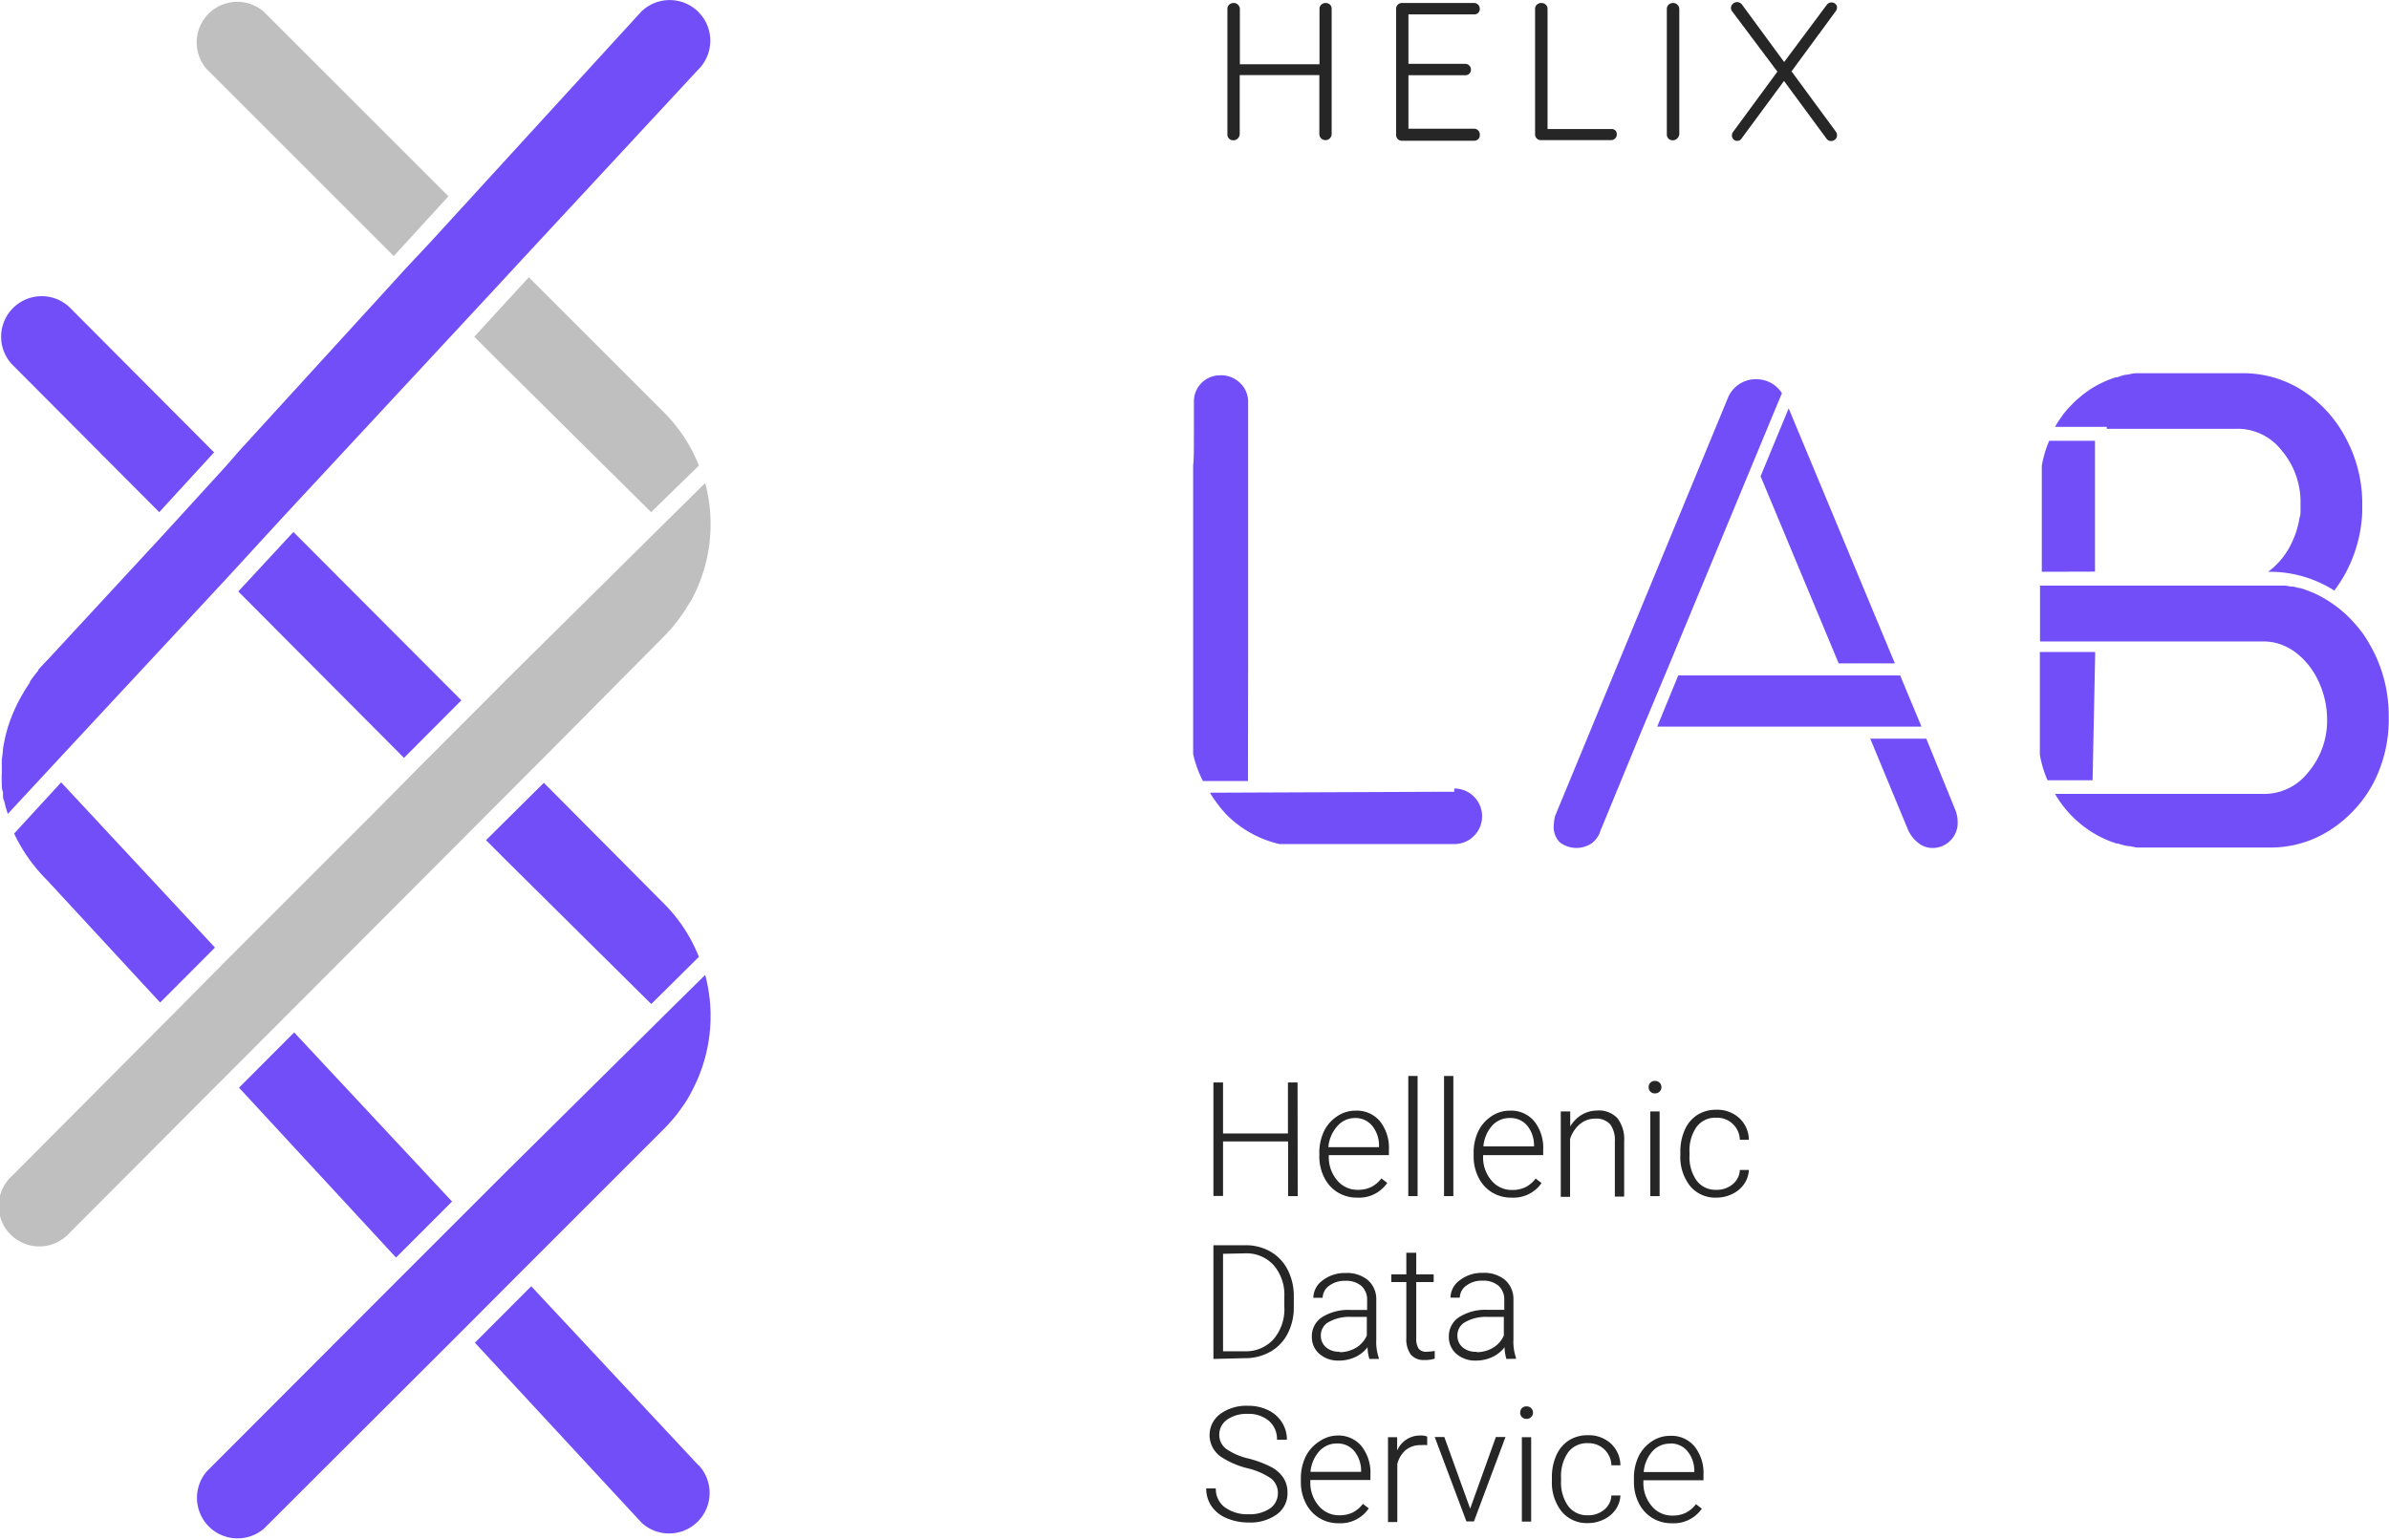 <svg xmlns="http://www.w3.org/2000/svg" viewBox="0 0 159.02 102.55"><defs><style>.cls-1{fill:#724ef8;}.cls-2{fill:#262626;}.cls-3{fill:#bfbfbf;}</style></defs><title>Lab-logo</title><g id="Layer_2" data-name="Layer 2"><g id="back"><path class="cls-1" d="M96.8,52.72H95.36l-14.82.06c.09.16.19.31.29.46l.09.12.24.32.09.12.28.32.07.08a7.28,7.28,0,0,0,3.57,2l.11,0,.24,0,.2,0,.21,0,.26,0H96.8a1.84,1.84,0,0,0,1.31-.54h0a1.85,1.85,0,0,0-1.31-3.16Z"/><path class="cls-1" d="M83.08,43.63c0-.07,0-.14,0-.22V38.87c0-.07,0-.14,0-.22v-.09l0-11.81a1.72,1.72,0,0,0-.59-1.3A1.79,1.79,0,0,0,81.07,25H81a1.74,1.74,0,0,0-1.53,1.72c0,.46,0,1.1,0,1.75,0,1.5,0,2.17-.05,2.48h0v.6c0,.31,0,.53,0,.74l0,8.83,0,7.85c0,.21,0,.44,0,.7l0,.28,0,.25A7.38,7.38,0,0,0,80.07,52h3Z"/><path class="cls-1" d="M140.23,28.55l8.61,0a3.71,3.71,0,0,1,3,1.4,5.31,5.31,0,0,1,1.29,3.52c0,.18,0,.35,0,.53s0,.3-.06.45a5.92,5.92,0,0,1-.47,1.57A5.09,5.09,0,0,1,151.07,38l-.1.07h.1a8,8,0,0,1,4.31,1.25,9.2,9.2,0,0,0,.79-1.24,9.35,9.35,0,0,0,1.07-4c0-.16,0-.31,0-.47a9.17,9.17,0,0,0-1.08-4.41A8.41,8.41,0,0,0,153.26,26a7.3,7.3,0,0,0-4-1.15h-6.22c-.22,0-.45,0-.67,0h-.14c-.22,0-.44.06-.66.1h0c-.22,0-.44.11-.65.17l-.08,0c-.22.07-.44.15-.65.24h0a7.34,7.34,0,0,0-.83.42l-.33.21h0l0,0h0l-.43.32-.12.1-.3.26-.13.12-.27.28-.11.12c-.12.13-.24.27-.35.42h0l-.28.4q-.13.2-.25.41h3.45Z"/><path class="cls-1" d="M139.45,38.06l0-8.71h-3.05a7.45,7.45,0,0,0-.49,1.66l0,.26,0,.27c0,.27,0,.5,0,.71v5.82Z"/><path class="cls-1" d="M157.48,42.48l-.07-.11q-.24-.35-.51-.67l-.08-.09a8.35,8.35,0,0,0-.59-.63h0a8.15,8.15,0,0,0-.7-.59h0c-.16-.12-.33-.24-.5-.35l-.16-.1h0a7.49,7.49,0,0,0-.89-.47h0l-.45-.18h0l-.44-.14-.07,0-.41-.1-.13,0-.35-.06-.24,0-.26,0-.51,0H135.79v3.72h14.88a3.4,3.4,0,0,1,1.26.24,3.72,3.72,0,0,1,.46.22h0a3.89,3.89,0,0,1,.43.28,5.08,5.08,0,0,1,1.52,1.94,6,6,0,0,1,.56,2.55,5.31,5.31,0,0,1-1.29,3.52,3.71,3.71,0,0,1-3,1.4l-11.17,0h-2.65a7.33,7.33,0,0,0,3.44,3.06h0c.21.09.43.17.65.24l.08,0c.21.07.43.13.65.17h0c.22,0,.44.08.66.1h.14c.22,0,.44,0,.67,0h8a7.3,7.3,0,0,0,4-1.15,8.42,8.42,0,0,0,2.91-3.16A9.18,9.18,0,0,0,159,47.7a9.43,9.43,0,0,0-1.08-4.46C157.79,43,157.64,42.73,157.48,42.48Z"/><path class="cls-1" d="M139.46,43.63c0-.07,0-.14,0-.22v0h-3.68V49c0,.21,0,.44,0,.71,0,.09,0,.19,0,.28l0,.26a7.44,7.44,0,0,0,.51,1.7h3Z"/><path class="cls-1" d="M116.75,30.66h0l1.86-4.48a2,2,0,0,0-1.71-.93h0A2,2,0,0,0,115,26.53l-11.5,27.83a4.69,4.69,0,0,0-.08.62,1.46,1.46,0,0,0,.39,1.09,1.82,1.82,0,0,0,2.12.09,1.61,1.61,0,0,0,.6-.85v0h0l.18-.43,2.61-6.34,1.74-4.16Z"/><path class="cls-1" d="M128.22,49.18h-3.73L127,55.24a2.34,2.34,0,0,0,.72.91,1.51,1.51,0,0,0,.93.31,1.67,1.67,0,0,0,1.66-1.7,2.35,2.35,0,0,0-.12-.74Z"/><polygon class="cls-1" points="127.9 48.38 126.48 44.97 126.47 44.97 122.73 44.97 121.86 44.97 111.71 44.97 110.31 48.38 123.3 48.38 124.15 48.38 127.89 48.38 127.9 48.38"/><polygon class="cls-1" points="122.39 44.17 126.13 44.17 119.06 27.19 117.19 31.71 122.39 44.17"/><path class="cls-2" d="M86.38,79.64h-.64V76H81.41v3.63h-.64V72.07h.64v3.4h4.32v-3.4h.64Z"/><path class="cls-2" d="M90.34,79.74a2.44,2.44,0,0,1-1.3-.35,2.41,2.41,0,0,1-.9-1A3.07,3.07,0,0,1,87.82,77v-.22a3.31,3.31,0,0,1,.31-1.46,2.5,2.5,0,0,1,.88-1,2.16,2.16,0,0,1,1.22-.37,2,2,0,0,1,1.62.7,2.84,2.84,0,0,1,.6,1.91v.35h-4V77A2.35,2.35,0,0,0,89,78.58a1.74,1.74,0,0,0,1.38.64,2,2,0,0,0,.88-.18,2,2,0,0,0,.69-.58l.39.3A2.27,2.27,0,0,1,90.34,79.74Zm-.11-5.3A1.55,1.55,0,0,0,89,75a2.38,2.38,0,0,0-.58,1.38h3.37v-.07A2.06,2.06,0,0,0,91.37,75,1.43,1.43,0,0,0,90.22,74.44Z"/><path class="cls-2" d="M94.36,79.64h-.62v-8h.62Z"/><path class="cls-2" d="M96.74,79.64h-.62v-8h.62Z"/><path class="cls-2" d="M100.61,79.74a2.44,2.44,0,0,1-1.3-.35,2.41,2.41,0,0,1-.9-1A3.07,3.07,0,0,1,98.09,77v-.22a3.31,3.31,0,0,1,.31-1.46,2.5,2.5,0,0,1,.88-1,2.16,2.16,0,0,1,1.22-.37,2,2,0,0,1,1.62.7,2.84,2.84,0,0,1,.6,1.91v.35h-4V77a2.35,2.35,0,0,0,.55,1.59,1.74,1.74,0,0,0,1.38.64,2,2,0,0,0,.88-.18,2,2,0,0,0,.69-.58l.39.3A2.27,2.27,0,0,1,100.61,79.74Zm-.11-5.3a1.55,1.55,0,0,0-1.18.51,2.38,2.38,0,0,0-.58,1.38h3.37v-.07a2.06,2.06,0,0,0-.46-1.32A1.43,1.43,0,0,0,100.5,74.44Z"/><path class="cls-2" d="M104.52,74l0,1a2.23,2.23,0,0,1,.79-.79,2.05,2.05,0,0,1,1-.27,1.69,1.69,0,0,1,1.35.51,2.3,2.3,0,0,1,.45,1.53v3.69h-.62v-3.7a1.72,1.72,0,0,0-.32-1.12,1.25,1.25,0,0,0-1-.37,1.57,1.57,0,0,0-1,.36,2.12,2.12,0,0,0-.66,1v3.85h-.62V74Z"/><path class="cls-2" d="M109.74,72.39a.42.42,0,0,1,.11-.3.41.41,0,0,1,.31-.12.42.42,0,0,1,.31.12.41.41,0,0,1,.12.3.4.4,0,0,1-.12.29.42.42,0,0,1-.31.12.41.41,0,0,1-.31-.12A.41.41,0,0,1,109.74,72.39Zm.73,7.25h-.62V74h.62Z"/><path class="cls-2" d="M114.24,79.22a1.64,1.64,0,0,0,1.09-.37,1.29,1.29,0,0,0,.48-.95h.6a1.76,1.76,0,0,1-.32.94,2,2,0,0,1-.79.66,2.37,2.37,0,0,1-1.05.24,2.17,2.17,0,0,1-1.75-.77,3.11,3.11,0,0,1-.65-2.07v-.19a3.51,3.51,0,0,1,.29-1.47,2.24,2.24,0,0,1,.83-1,2.3,2.3,0,0,1,1.27-.35,2.17,2.17,0,0,1,1.53.55,2,2,0,0,1,.64,1.45h-.6a1.51,1.51,0,0,0-1.57-1.47,1.55,1.55,0,0,0-1.31.61,2.75,2.75,0,0,0-.47,1.71v.18a2.69,2.69,0,0,0,.47,1.68A1.56,1.56,0,0,0,114.24,79.22Z"/><path class="cls-2" d="M80.77,90.48V82.91h2.12a3.29,3.29,0,0,1,1.67.42,2.93,2.93,0,0,1,1.15,1.21,3.82,3.82,0,0,1,.41,1.8V87a3.82,3.82,0,0,1-.41,1.8A2.92,2.92,0,0,1,84.56,90a3.39,3.39,0,0,1-1.71.43Zm.64-7v6.49h1.43a2.47,2.47,0,0,0,1.92-.79A3.07,3.07,0,0,0,85.49,87v-.67a3,3,0,0,0-.71-2.09,2.43,2.43,0,0,0-1.88-.79Z"/><path class="cls-2" d="M91.15,90.48a2.93,2.93,0,0,1-.12-.78,2.17,2.17,0,0,1-.83.66,2.55,2.55,0,0,1-1.07.23,1.89,1.89,0,0,1-1.31-.45,1.47,1.47,0,0,1-.5-1.14,1.51,1.51,0,0,1,.68-1.3,3.28,3.28,0,0,1,1.91-.48H91v-.64a1.23,1.23,0,0,0-.37-.95,1.54,1.54,0,0,0-1.08-.35,1.7,1.7,0,0,0-1.08.33,1,1,0,0,0-.43.8h-.62a1.45,1.45,0,0,1,.62-1.16,2.4,2.4,0,0,1,1.53-.49,2.19,2.19,0,0,1,1.48.47,1.69,1.69,0,0,1,.56,1.31v2.66a3.3,3.3,0,0,0,.17,1.22v.06Zm-2-.45a2.09,2.09,0,0,0,1.12-.3,1.77,1.77,0,0,0,.71-.81V87.68H89.91a2.79,2.79,0,0,0-1.46.34,1,1,0,0,0-.53.91,1,1,0,0,0,.35.78A1.32,1.32,0,0,0,89.19,90Z"/><path class="cls-2" d="M94.27,83.41v1.44h1.16v.51H94.27v3.75a1.18,1.18,0,0,0,.17.7A.65.65,0,0,0,95,90a3.85,3.85,0,0,0,.5-.05l0,.51a2,2,0,0,1-.67.09,1.11,1.11,0,0,1-.93-.37,1.75,1.75,0,0,1-.29-1.09V85.36h-1v-.51h1V83.41Z"/><path class="cls-2" d="M100.27,90.48a2.93,2.93,0,0,1-.12-.78,2.17,2.17,0,0,1-.83.66,2.55,2.55,0,0,1-1.07.23,1.89,1.89,0,0,1-1.31-.45,1.47,1.47,0,0,1-.5-1.14,1.51,1.51,0,0,1,.68-1.3A3.28,3.28,0,0,1,99,87.21h1.13v-.64a1.23,1.23,0,0,0-.37-.95,1.54,1.54,0,0,0-1.08-.35,1.7,1.7,0,0,0-1.08.33,1,1,0,0,0-.43.8h-.62a1.45,1.45,0,0,1,.62-1.16,2.4,2.4,0,0,1,1.53-.49,2.19,2.19,0,0,1,1.48.47,1.69,1.69,0,0,1,.56,1.31v2.66a3.3,3.3,0,0,0,.17,1.22v.06Zm-2-.45a2.09,2.09,0,0,0,1.12-.3,1.77,1.77,0,0,0,.71-.81V87.68H99a2.79,2.79,0,0,0-1.46.34,1,1,0,0,0-.53.91,1,1,0,0,0,.35.78A1.32,1.32,0,0,0,98.32,90Z"/><path class="cls-2" d="M85.06,99.45a1.23,1.23,0,0,0-.44-1,4.67,4.67,0,0,0-1.62-.7A5.67,5.67,0,0,1,81.28,97a1.75,1.75,0,0,1-.05-2.86,2.94,2.94,0,0,1,1.83-.54,3,3,0,0,1,1.35.29,2.21,2.21,0,0,1,.92.81,2.13,2.13,0,0,1,.33,1.16H85a1.59,1.59,0,0,0-.53-1.25,2.06,2.06,0,0,0-1.42-.47,2.24,2.24,0,0,0-1.38.39,1.21,1.21,0,0,0-.51,1,1.15,1.15,0,0,0,.46.94,4.29,4.29,0,0,0,1.48.64,7,7,0,0,1,1.54.58,2.2,2.2,0,0,1,.79.71,1.79,1.79,0,0,1,.27,1,1.71,1.71,0,0,1-.71,1.43,3,3,0,0,1-1.88.54,3.69,3.69,0,0,1-1.47-.29,2.24,2.24,0,0,1-1-.8,2.06,2.06,0,0,1-.35-1.18h.64a1.51,1.51,0,0,0,.6,1.26,2.53,2.53,0,0,0,1.59.46,2.36,2.36,0,0,0,1.42-.39A1.22,1.22,0,0,0,85.06,99.45Z"/><path class="cls-2" d="M89.11,101.42a2.44,2.44,0,0,1-1.3-.35,2.41,2.41,0,0,1-.9-1,3.07,3.07,0,0,1-.32-1.42v-.22A3.31,3.31,0,0,1,86.9,97a2.5,2.5,0,0,1,.88-1A2.16,2.16,0,0,1,89,95.58a2,2,0,0,1,1.62.7,2.84,2.84,0,0,1,.6,1.91v.35h-4v.12a2.35,2.35,0,0,0,.55,1.59,1.74,1.74,0,0,0,1.38.64,2,2,0,0,0,.88-.18,2,2,0,0,0,.69-.58l.39.3A2.27,2.27,0,0,1,89.11,101.42ZM89,96.11a1.55,1.55,0,0,0-1.18.51A2.38,2.38,0,0,0,87.23,98H90.6v-.07a2.06,2.06,0,0,0-.46-1.32A1.43,1.43,0,0,0,89,96.11Z"/><path class="cls-2" d="M95,96.22a2.33,2.33,0,0,0-.42,0,1.52,1.52,0,0,0-1,.32,1.78,1.78,0,0,0-.57.94v3.86h-.62V95.69H93v.89a1.65,1.65,0,0,1,1.59-1,1,1,0,0,1,.41.07Z"/><path class="cls-2" d="M97.86,100.45l1.71-4.77h.64l-2.1,5.62h-.5l-2.11-5.62h.64Z"/><path class="cls-2" d="M101.19,94.06a.42.42,0,0,1,.11-.3.41.41,0,0,1,.31-.12.42.42,0,0,1,.31.12.41.41,0,0,1,.12.3.4.4,0,0,1-.12.29.42.42,0,0,1-.31.12.41.41,0,0,1-.31-.12A.41.41,0,0,1,101.19,94.06Zm.73,7.25h-.62V95.69h.62Z"/><path class="cls-2" d="M105.69,100.89a1.64,1.64,0,0,0,1.09-.37,1.29,1.29,0,0,0,.48-.95h.6a1.76,1.76,0,0,1-.32.94,2,2,0,0,1-.79.66,2.37,2.37,0,0,1-1.05.24,2.17,2.17,0,0,1-1.75-.77,3.11,3.11,0,0,1-.65-2.07v-.19a3.51,3.51,0,0,1,.29-1.47,2.24,2.24,0,0,1,.83-1,2.3,2.3,0,0,1,1.27-.35,2.17,2.17,0,0,1,1.53.55,2,2,0,0,1,.64,1.45h-.6a1.51,1.51,0,0,0-1.57-1.47,1.55,1.55,0,0,0-1.31.61,2.75,2.75,0,0,0-.47,1.71v.18a2.69,2.69,0,0,0,.47,1.68A1.56,1.56,0,0,0,105.69,100.89Z"/><path class="cls-2" d="M111.28,101.42a2.44,2.44,0,0,1-1.3-.35,2.41,2.41,0,0,1-.9-1,3.07,3.07,0,0,1-.32-1.42v-.22a3.31,3.31,0,0,1,.31-1.46,2.5,2.5,0,0,1,.88-1,2.16,2.16,0,0,1,1.22-.37,2,2,0,0,1,1.62.7,2.84,2.84,0,0,1,.6,1.91v.35h-4v.12a2.35,2.35,0,0,0,.55,1.59,1.74,1.74,0,0,0,1.38.64,2,2,0,0,0,.88-.18,2,2,0,0,0,.69-.58l.39.3A2.27,2.27,0,0,1,111.28,101.42Zm-.11-5.3a1.55,1.55,0,0,0-1.18.51,2.38,2.38,0,0,0-.58,1.38h3.37v-.07a2.06,2.06,0,0,0-.46-1.32A1.43,1.43,0,0,0,111.16,96.11Z"/><path class="cls-2" d="M88.53.31a.4.4,0,0,1,.11.29V8.93a.43.43,0,0,1-.13.29.4.4,0,0,1-.29.11.4.4,0,0,1-.4-.4V5h-5.3V8.93a.44.44,0,0,1-.13.29.39.39,0,0,1-.29.12.38.38,0,0,1-.4-.4V.6a.39.39,0,0,1,.12-.29.42.42,0,0,1,.3-.11.39.39,0,0,1,.29.12.39.39,0,0,1,.12.29V4.28h5.3V.6a.38.38,0,0,1,.12-.29A.41.41,0,0,1,88.24.2.4.4,0,0,1,88.53.31Z"/><path class="cls-2" d="M98.39,8.68A.39.39,0,0,1,98.5,9a.36.36,0,0,1-.11.27.39.39,0,0,1-.28.1H93.32a.38.38,0,0,1-.39-.39V.59A.38.38,0,0,1,93.32.2h4.79a.38.38,0,0,1,.39.39.36.36,0,0,1-.11.27.39.39,0,0,1-.28.1H93.75V4.25h3.77a.38.38,0,0,1,.39.39.36.36,0,0,1-.11.27.39.39,0,0,1-.28.1H93.75V8.57h4.36A.37.37,0,0,1,98.39,8.68Z"/><path class="cls-2" d="M107.51,8.67a.36.36,0,0,1,.11.27.38.38,0,0,1-.39.39h-4.66a.38.38,0,0,1-.39-.39V.59a.37.37,0,0,1,.12-.28.42.42,0,0,1,.3-.11.4.4,0,0,1,.29.11.37.37,0,0,1,.12.28v8h4.23A.39.39,0,0,1,107.51,8.67Z"/><path class="cls-2" d="M111.64,9.22a.39.39,0,0,1-.29.12.38.38,0,0,1-.4-.4V.6a.39.39,0,0,1,.12-.29.42.42,0,0,1,.3-.11.39.39,0,0,1,.29.12.39.39,0,0,1,.12.29V8.93A.44.44,0,0,1,111.64,9.22Z"/><path class="cls-2" d="M122.19,8.75a.43.43,0,0,1,.09.24.38.38,0,0,1-.12.29.41.41,0,0,1-.28.11.36.36,0,0,1-.31-.17l-2.82-3.83-2.81,3.81a.36.36,0,0,1-.31.18.32.32,0,0,1-.25-.11.36.36,0,0,1-.1-.24.45.45,0,0,1,.09-.26l2.94-4-3-4a.35.35,0,0,1-.09-.24.37.37,0,0,1,.12-.27.4.4,0,0,1,.28-.12.41.41,0,0,1,.33.16l2.81,3.83L121.59.33a.41.41,0,0,1,.31-.17.39.39,0,0,1,.27.1.31.31,0,0,1,.11.24.49.49,0,0,1-.09.25l-2.94,4Z"/><polygon class="cls-1" points="30.71 46.63 19.53 35.42 15.86 39.38 26.89 50.46 30.71 46.63"/><path class="cls-1" d="M14.25,30.12,4.6,20.43A2.7,2.7,0,0,0,.79,24.25L10.6,34.1Z"/><path class="cls-3" d="M29.85,13.07,17.57.79A2.7,2.7,0,0,0,13.76,4.6L26.21,17.05Z"/><path class="cls-1" d="M32.35,55.94l1.34,1.34,9.66,9.57,3.17-3.14a10.46,10.46,0,0,0-2.32-3.54l-8-8.05Z"/><path class="cls-3" d="M31.57,22.42l2.11,2.11,9.66,9.57L46.52,31a10.46,10.46,0,0,0-2.32-3.54l-9-9Z"/><path class="cls-1" d="M34.57,84.79h0l.82-.82,8.83-8.83c.15-.15.29-.31.43-.46l.13-.15.28-.34L45.2,74l.27-.38.1-.14c.11-.16.21-.33.3-.49l.13-.24.15-.29.13-.27.13-.28a10.64,10.64,0,0,0,.53-7h0l-2.36,2.33-1.22,1.21h0L33.71,78l-2,2h0l-.82.82h0l-3.73,3.73h0l-.82.82L13.78,97.95a2.7,2.7,0,0,0,3.81,3.81L30,89.37h0l.82-.82h0Z"/><path class="cls-1" d="M46.49,97.56,35.36,85.64,31.61,89.4l11.11,12a2.7,2.7,0,0,0,3.79-3.84Z"/><path class="cls-1" d="M14.25,39.41h0l.79-.85,3.67-4L33.36,18.78l1.06-1.15,12.06-13A2.7,2.7,0,0,0,42.67.79l-14,15.31L27,17.88l-.78.86L15.94,30l-.87,1-3.65,4-.79.86L3.18,43.92c-.22.22-.43.45-.64.69l0,.05c-.2.23-.38.48-.55.72l0,.06q-.26.38-.49.78l0,0a10.62,10.62,0,0,0-1,2.28h0q-.1.35-.18.71v0c-.05.24-.1.48-.13.73v0c0,.22-.05.44-.07.66v.16c0,.23,0,.46,0,.7a7.11,7.11,0,0,0,0,.73c0,.18,0,.37.08.55l0,.24q0,.19.09.39l.05.21c.05.2.11.4.18.61l3.58-3.86Z"/><path class="cls-1" d="M14.31,63.09l-10.24-11L.94,55.5a11,11,0,0,0,2.2,3.11l7.52,8.14Z"/><polygon class="cls-1" points="30.09 80 19.58 68.74 15.91 72.42 26.36 83.73 30.09 80"/><path class="cls-3" d="M18.79,67.89h0l.82-.82,3.79-3.8,8.13-8.15,3.82-3.83.82-.82,8-8.07c.15-.15.29-.31.43-.46l.13-.15.28-.34.14-.18.27-.38.1-.14c.11-.16.21-.33.3-.49L46,40l.15-.29.13-.27.13-.28a10.64,10.64,0,0,0,.53-7h0l-2.36,2.33-1.22,1.21h0l-9.64,9.54-1.35,1.36h0l-.82.82h0l-3.82,3.83h0L24.9,54.11l-9,9-.82.82L11.45,67.6h0l-.82.82h0L.79,78.3A2.7,2.7,0,1,0,4.6,82.12l9.7-9.73h0l.82-.82h0Z"/></g></g></svg>